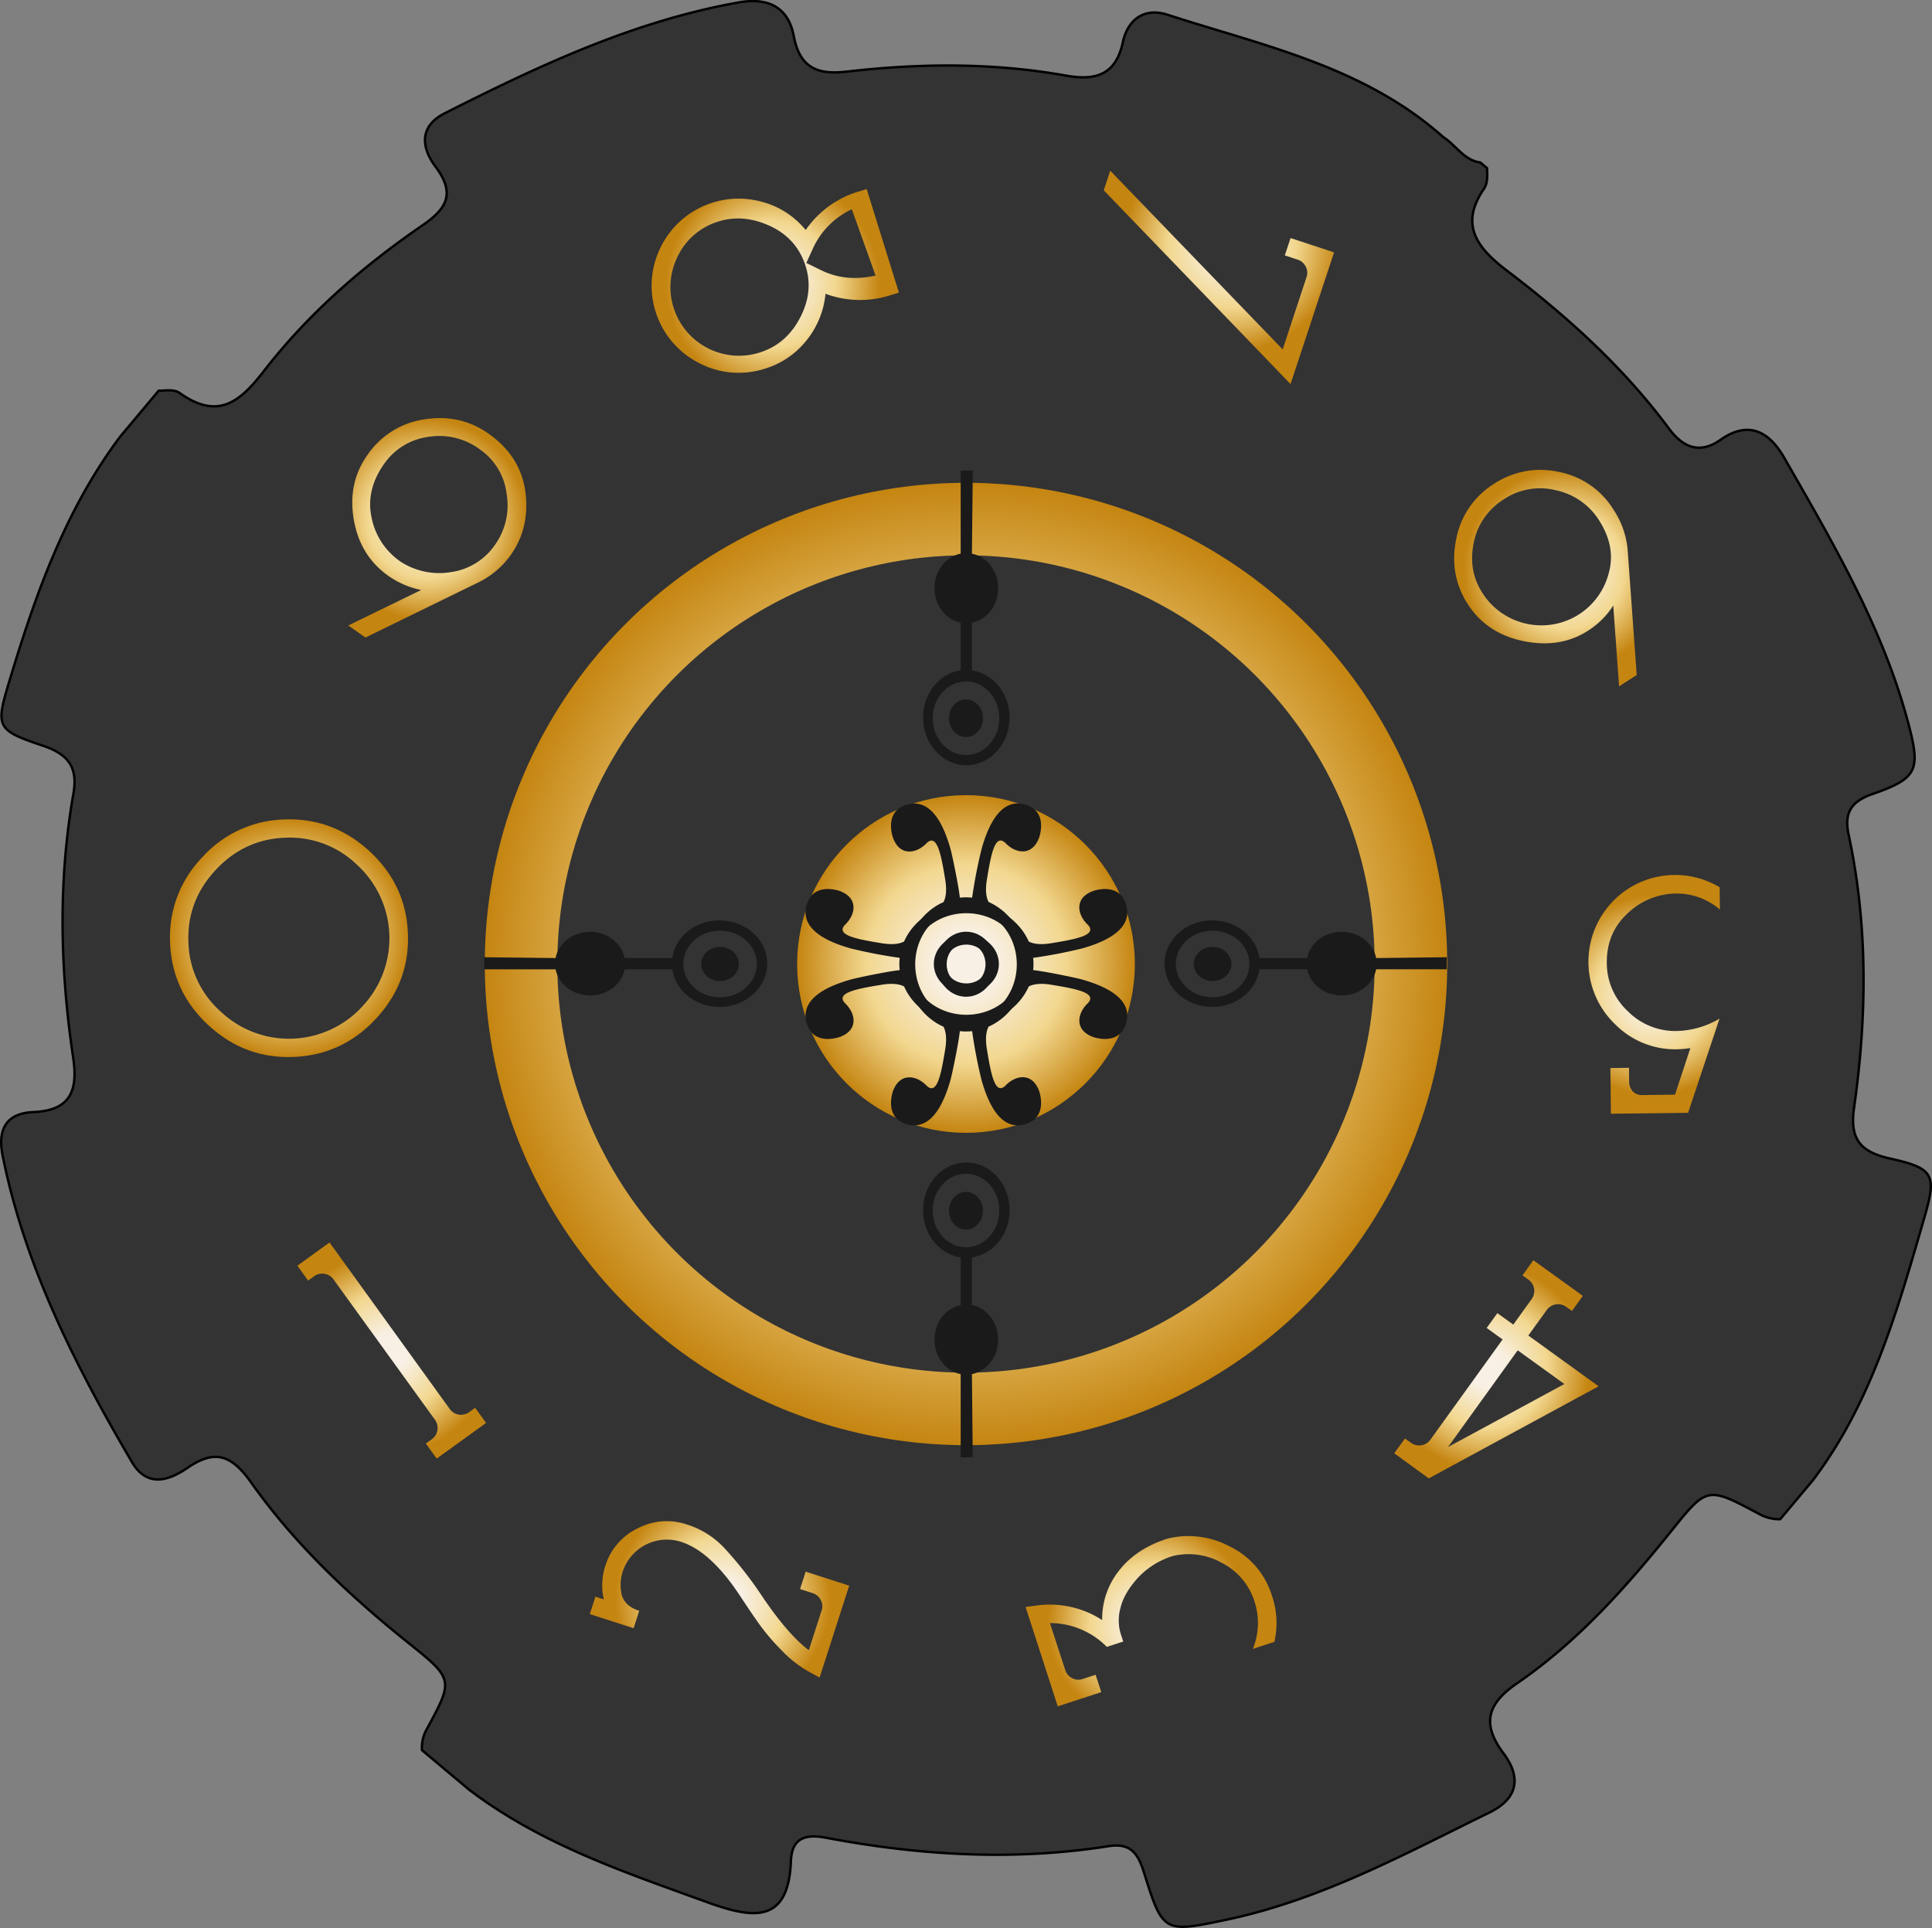 <svg xmlns="http://www.w3.org/2000/svg" xmlns:xlink="http://www.w3.org/1999/xlink" viewBox="0 0 798.94 797.34"><rect x="0" y="0" width="798.94" height="797.34" fill="#808080" stroke="none"/><defs><style>.cls-1{fill:#333;stroke:#000;}.cls-1,.cls-12{stroke-miterlimit:10;}.cls-2{fill:url(#Brass_Radial);}.cls-3{fill:url(#Brass_Radial-2);}.cls-4{fill:url(#Brass_Radial-3);}.cls-5{fill:url(#Brass_Radial-4);}.cls-6{fill:url(#Brass_Radial-5);}.cls-7{fill:url(#Brass_Radial-6);}.cls-8{fill:url(#Brass_Radial-7);}.cls-9{fill:url(#Brass_Radial-8);}.cls-10{fill:url(#Brass_Radial-9);}.cls-11{fill:url(#Brass_Radial-10);}.cls-12{fill:none;stroke-width:30px;stroke:url(#Brass_Radial-11);}.cls-13{fill:url(#Brass_Radial-12);}.cls-14{fill:#1a1a1a;}</style><radialGradient id="Brass_Radial" cx="-1627.19" cy="-33.57" r="49.18" gradientTransform="matrix(1, 0, 0, -1, 1746.71, 354.43)" gradientUnits="userSpaceOnUse"><stop offset="0.18" stop-color="#f8f0e4"/><stop offset="0.59" stop-color="#f2d78f"/><stop offset="1" stop-color="#c58511"/></radialGradient><radialGradient id="Brass_Radial-2" cx="472.52" cy="87.72" r="41.95" gradientTransform="translate(-52.02 990.05) rotate(-74.2)" xlink:href="#Brass_Radial"/><radialGradient id="Brass_Radial-3" cx="602.91" cy="80.93" r="44.42" gradientTransform="matrix(-0.78, -0.63, 0.63, -0.78, 718.22, 1104.43)" xlink:href="#Brass_Radial"/><radialGradient id="Brass_Radial-4" cx="721.67" cy="257.36" r="42.36" gradientTransform="translate(1226.82 520.72) rotate(149)" xlink:href="#Brass_Radial"/><radialGradient id="Brass_Radial-5" cx="630.02" cy="532.91" r="42.35" gradientTransform="translate(1010.19 -158.64) rotate(78.39)" xlink:href="#Brass_Radial"/><radialGradient id="Brass_Radial-6" cx="367.8" cy="648.31" r="41.24" gradientTransform="translate(403.91 -279.34) rotate(7.53)" xlink:href="#Brass_Radial"/><radialGradient id="Brass_Radial-7" cx="71.01" cy="516.81" r="41.91" gradientTransform="translate(160.53 47.44) rotate(-61.03)" xlink:href="#Brass_Radial"/><radialGradient id="Brass_Radial-8" cx="19.09" cy="266.85" r="44.54" gradientTransform="translate(341.88 309.31) rotate(-137.14)" xlink:href="#Brass_Radial"/><radialGradient id="Brass_Radial-9" cx="111.59" cy="274.65" r="44.12" gradientTransform="matrix(-1, 0.08, 0.08, 1, 409.21, -165.89)" xlink:href="#Brass_Radial"/><radialGradient id="Brass_Radial-10" cx="310.06" cy="76.86" r="41.62" gradientTransform="translate(165.61 -104.56) rotate(74.18)" xlink:href="#Brass_Radial"/><radialGradient id="Brass_Radial-11" cx="-527.19" cy="-704.99" r="199" gradientTransform="matrix(0, 1, 1, 0, 1104.46, 925.86)" xlink:href="#Brass_Radial"/><radialGradient id="Brass_Radial-12" cx="-527.19" cy="-704.99" r="69.83" gradientTransform="matrix(0, 1, 1, 0, 1104.46, 925.86)" xlink:href="#Brass_Radial"/></defs><g id="Layer_2" data-name="Layer 2"><g id="Layer_1-2" data-name="Layer 1"><path class="cls-1" d="M174.5,723.79l19.39,16.27c29.59,22.59,64.19,34.13,98.38,46.56,18.93,6.87,33.78,9.22,34.79-16.89.35-9.12,5.34-11.44,14.39-9.73,39,7.38,78,9.66,117,3.5,9.51-1.5,12.32,3.48,14.76,11.31,7.66,24.58,8.26,24.51,33.83,19.14,39.2-8.24,73.66-27.13,108.89-44.36,11.56-5.66,13.44-14.28,5.81-24.48-9.43-12.59-6.3-20.8,5.66-29,25.24-17.34,45.33-40,64.37-63.75,14.25-17.75,14.6-17.49,35.82-6.17a17.11,17.11,0,0,0,8.58,2.09l13.5-16.09C774,580,784.72,541.73,795.75,503.64c5.19-17.89,4.06-20.44-14.21-24.53-12.56-2.81-16.64-8.27-14.83-21,5.33-37.44,5.82-75.13-2.22-112.79-2-9.26,1-13.88,10-17,18.47-6.43,19.71-9.95,14.78-28.72-10.42-39.66-31.13-74.84-51.39-110.19-6.28-11-14.83-15.65-26.42-7.51-8.51,6-15.43,3.27-21.34-4.71-18.78-25.33-42-46.29-66.94-65.25-12.68-9.64-19.56-19.14-9.55-33.82,1.65-2.42,1.42-5.63,1.3-8.6l-2.77-2.32c-6.82-.94-10.06-7.18-15.29-10.47-32.79-29.24-74.39-37.8-114.1-50.64-9.72-3.14-16.45,2.12-18.45,11.41-2.91,13.51-11.25,16-23.68,13.74-30.22-5.39-60.47-5.08-90.58-1.61C338.29,31,330.76,28.24,328.27,15c-2.31-12.2-10.79-16.12-22.78-14-43.61,7.76-82.8,26.28-121.55,45.83-10.43,5.27-10,13.93-3.72,22.27,8.38,11.2,4.25,17.39-5.64,24.18-24.65,16.91-47.13,36.52-65.43,60.14-9.63,12.42-18.76,20.57-34.78,9.16-2.42-1.73-5.79-1-8.76-1L49.85,180.39C27.1,210.59,14.73,245.72,3.91,281.57c-5.78,19.16-5.53,20.33,13.84,26.83,10.58,3.55,14.51,9,12.62,19.78C24,364.42,24.82,401,30.29,437.6c2,13.62-1.27,21.65-16.45,22.31C2.57,460.4-1.1,467,1.11,478c9.15,45.61,30,86.66,53.43,126.61C60.92,615.5,70,612.22,77.61,607c11.12-7.61,18-5.5,26.17,6,18.13,25.63,40.93,47.11,65.53,66.77,18.45,14.75,18.15,15.16,7.06,35.54A15.64,15.64,0,0,0,174.5,723.79Z"/><path class="cls-2" d="M121.33,437.1q-20.14.78-35.18-13.15T70.34,389.88A47.28,47.28,0,0,1,83.5,354.7a47.31,47.31,0,0,1,34.07-15.81q20.15-.76,35.25,13.16t15.87,34.06q.76,20.14-13.22,35.19T121.33,437.1Zm26.31-79.46a39.87,39.87,0,0,0-29.78-11.19q-16.94.65-28.77,13.43T77.9,389.59a39.85,39.85,0,0,0,13.43,28.83,41.14,41.14,0,0,0,58.55-2.24,41.14,41.14,0,0,0-2.24-58.54Z"/><path class="cls-3" d="M201,588.46l-20.42,14.75L176.11,597l2.49-1.8a5.75,5.75,0,0,0,1.3-8l-42-58.1a5.72,5.72,0,0,0-8-1.29l-2.5,1.8L123,523.43l13.27-9.59L186,582.73a5.73,5.73,0,0,0,8,1.29l2.49-1.8Z"/><path class="cls-4" d="M284,630.45a35.79,35.79,0,0,1,15.87,10.11,157,157,0,0,1,14.71,18.71q11,16.5,19.89,23.18l5.32-16.52a5.21,5.21,0,0,0-.44-4.34,5.67,5.67,0,0,0-3.31-2.75l-5.19-1.68,2.32-7.2,18,5.8-12.24,38-4-2.18a46.75,46.75,0,0,1-11.49-8.85,92.12,92.12,0,0,1-9-10.4q-3.3-4.59-8.34-12.25-12.13-18.46-24.39-22.42A19.23,19.23,0,0,0,257.5,650a17.76,17.76,0,0,0-.67,8q.59,5.94,7.51,8.16l-2.31,7.2-18.13-5.84,2.32-7.2,3.47,1.12a25.94,25.94,0,0,1,.65-13.91,25.53,25.53,0,0,1,13.29-15.43A25.81,25.81,0,0,1,284,630.45Z"/><path class="cls-5" d="M424.11,664.57l4.52-.59a39.91,39.91,0,0,1,27.14,6,32.13,32.13,0,0,1,7-20.46q7-9,19.92-13.19a36.3,36.3,0,0,1,26,3.3,33.37,33.37,0,0,1,17.2,20A35.06,35.06,0,0,1,527,679l-8.91,2.91a28.45,28.45,0,0,0,.62-19.79,26.88,26.88,0,0,0-13.2-15.65,28.13,28.13,0,0,0-20.41-3,33,33,0,0,0-14.68,9.2q-5.61,6.24-7.05,12.23a19.26,19.26,0,0,0,0,10.52l1.12,3.46-6.78,2.21a33,33,0,0,0-23.53-9.85l6.37,19.56a5.38,5.38,0,0,0,2.81,3.21,5.53,5.53,0,0,0,4.38.34l5.33-1.73,2.34,7.18-18,5.86Z"/><path class="cls-6" d="M634.09,521.18l20.45,14.73-4.5,6.25-2.39-1.72a5.74,5.74,0,0,0-8,1.3L632,552.31l29.08,21-70.24,38.09-7-5.08L576.56,601,581,594.9l2.5,1.8a5.73,5.73,0,0,0,8-1.3l29.87-41.46-6.59-4.75,4.42-6.13,6.59,4.74,7.61-10.56a5.74,5.74,0,0,0-1.3-8l-2.5-1.8Zm-6.48,37.26-28.81,40,48.12-26.07Z"/><path class="cls-7" d="M667.92,423.61a35.86,35.86,0,0,1,43.2-56.68l.11,9.24a27.17,27.17,0,0,0-18-6.64,29.4,29.4,0,0,0-20.2,8.23q-8.73,8.08-8.57,20.55a27.22,27.22,0,0,0,8.71,19.91,27.61,27.61,0,0,0,20.19,8.16,36.33,36.33,0,0,0,17.72-5.12l-13,38.94-31.91.39-.23-18.9,7.7-.09.06,5.6a6.08,6.08,0,0,0,1.45,4.11,5.11,5.11,0,0,0,4.08,1.56l13.44-.16,6.35-19.26a39.09,39.09,0,0,1-5.6.49A34.88,34.88,0,0,1,667.92,423.61Z"/><path class="cls-8" d="M656.71,260.82q-11.54,7.44-26.71,4.31t-23-15.25q-7.82-12.12-4.83-26.87a34.41,34.41,0,0,1,15.69-22.94,34.87,34.87,0,0,1,26.64-4.93,34.08,34.08,0,0,1,22.78,15.71,35.51,35.51,0,0,1,5.84,17.06l3.71,51.24-7.29,4.7-2.4-33.43A34.22,34.22,0,0,1,656.71,260.82ZM613,245.2a28.91,28.91,0,0,0,39.9,8.92,28.81,28.81,0,0,0,12.32-16.93q3.13-11-4-22.08a27.85,27.85,0,0,0-17.79-12.35A26.77,26.77,0,0,0,622,206.43a27.26,27.26,0,0,0-12.57,18.09Q607.07,236,613,245.2Z"/><path class="cls-9" d="M533.67,158.83,456.44,78.71l2.67-8.11,71.32,73.9,9.9-30a5.33,5.33,0,0,0-.37-4.25,5.51,5.51,0,0,0-3.33-2.87l-5.32-1.75,2.37-7.18,18,5.91Z"/><path class="cls-10" d="M315.83,83.66a34.94,34.94,0,0,1,17.35,11.46A40.62,40.62,0,0,1,354.79,79.3l3.61-1.12L371.72,121l-3.61,1.12a41.07,41.07,0,0,1-26.74-.62,36,36,0,0,1-7.91,19.33,34.81,34.81,0,0,1-17.19,11.65A35.26,35.26,0,0,1,288.82,150a35.84,35.84,0,0,1-15.15-48.66,35.91,35.91,0,0,1,42.16-17.66Zm20.28,19.22-2.66,5.86,5.77,2.84q10.35,5.22,22.86,2.37l-9.82-27.41A32.94,32.94,0,0,0,336.11,102.88ZM280,106.53a28.38,28.38,0,0,0,35.2,38.92q10.55-3.76,16-14.72T332.79,109Q328.88,98,317.67,93.12t-21.61-1.18A27.49,27.49,0,0,0,280,106.53Z"/><path class="cls-11" d="M197.28,241.12l-46.17,22.54-7.08-5L174.16,244a36,36,0,0,1-13.54-5.83q-11.77-8.32-14.33-23.36t5.61-26.57a34.52,34.52,0,0,1,23.73-14.84q14.82-2.28,26.48,6,13.24,9.39,15.16,24.13t-6.11,26.05A35.76,35.76,0,0,1,197.28,241.12Zm-31.87-9a29.41,29.41,0,0,0,21.3,4.45,26.57,26.57,0,0,0,18-11.26,28.11,28.11,0,0,0,4.81-20.95,26.09,26.09,0,0,0-11-18.46,28.16,28.16,0,0,0-21.62-5.2,26.51,26.51,0,0,0-18,11.06q-7.7,10.86-5.24,22.29A28.78,28.78,0,0,0,165.41,232.1Z"/><circle class="cls-12" cx="399.47" cy="398.67" r="184"/><circle class="cls-13" cx="399.47" cy="398.67" r="69.83"/><path class="cls-14" d="M417.49,296.71c0,10.89-8,19.75-17.88,19.75s-17.89-8.86-17.89-19.75c0-10,6.8-18.22,15.55-19.49V257.5c-6.15-1.22-10.82-7.12-10.82-14.27s4.67-13,10.82-14.27V194.63h5L401.92,229c6.17,1.21,10.84,7.12,10.84,14.27s-4.67,13-10.84,14.27v19.72c8.76,1.27,15.57,9.47,15.57,19.49m-31.78.28c0,8.38,6.17,15.2,13.76,15.2s13.76-6.82,13.76-15.2-6.17-15.2-13.76-15.2-13.76,6.81-13.76,15.2m13.76,7.78c3.89,0,7-3.47,7-7.78s-3.16-7.78-7-7.78-7.05,3.48-7.05,7.78,3.15,7.78,7.05,7.78m0,203.68c3.89,0,7-3.5,7-7.79s-3.16-7.78-7-7.78-7.05,3.46-7.05,7.78,3.15,7.79,7.05,7.79m-2.2,94.26V568.28c-6.15-1.23-10.82-7.13-10.82-14.27s4.67-13,10.82-14.26V520c-8.75-1.27-15.55-9.48-15.55-19.49,0-10.89,8-19.75,17.89-19.75s17.88,8.86,17.88,19.75c0,10-6.81,18.23-15.57,19.49v19.72c6.17,1.21,10.84,7.11,10.84,14.27s-4.67,13.06-10.84,14.27l.34,34.35m-16.55-102c0,8.39,6.17,15.2,13.76,15.2s13.76-6.81,13.76-15.2-6.17-15.2-13.76-15.2-13.76,6.82-13.76,15.2m26-101.84c0,7.42-5.46,13.44-12.18,13.44s-12.18-6-12.18-13.44,5.46-13.44,12.18-13.44,12.18,6,12.18,13.44m-20.23,0c0,4.9,3.61,8.88,8.05,8.88s8-4,8-8.88-3.61-8.88-8-8.88-8.05,4-8.05,8.88M423.69,465c-11.5,3.11-16.22-13-17.74-18.12A202.7,202.7,0,0,1,402,426.44a23.11,23.11,0,0,1-5.08,0c-.49,4.9-3.23,18.07-3.93,20.43-1.53,5.11-6.26,21.23-17.75,18.12-10.14-2.75-5.91-13.91-5.91-13.91,3-7.79,9.82-6.21,13.69-2.24,4.47,4.55,6.14-4.44,7.87-15,.77-4.83.13-7.61-.73-9.23-9.27-4.11-15.84-14.11-15.84-25.79s6.57-21.66,15.84-25.75c.86-1.62,1.5-4.4.73-9.22-1.73-10.58-3.4-19.57-7.87-15-3.87,4-10.74,5.54-13.69-2.24,0,0-4.23-11.15,5.91-13.91,11.49-3.12,16.22,13,17.75,18.11.7,2.37,3.44,15.54,3.93,20.43a23.11,23.11,0,0,1,5.08,0A203.25,203.25,0,0,1,406,350.77c1.52-5.1,6.24-21.23,17.74-18.11,10.14,2.76,5.91,13.91,5.91,13.91-3,7.78-9.83,6.21-13.69,2.24-4.46-4.55-6.14,4.44-7.86,15-.78,4.82-.15,7.59.72,9.22,9.28,4.09,15.86,14.08,15.86,25.75s-6.58,21.69-15.86,25.79c-.87,1.63-1.5,4.41-.72,9.23,1.72,10.58,3.4,19.57,7.86,15,3.86-4,10.73-5.55,13.69,2.24,0,0,4.23,11.16-5.91,13.91M378.47,398.8c0,12.8,9.42,23.22,21,23.22s21-10.42,21-23.22-9.43-23.17-21-23.17-21,10.39-21,23.17"/><path class="cls-14" d="M297.51,380.65c10.89,0,19.75,8,19.75,17.88s-8.86,17.89-19.75,17.89c-10,0-18.22-6.8-19.49-15.55H258.3c-1.22,6.14-7.12,10.82-14.27,10.82S231,407,229.76,400.87H200.27v-5l29.48.34c1.22-6.17,7.13-10.84,14.28-10.84s13,4.67,14.27,10.84H278c1.26-8.76,9.47-15.57,19.49-15.57m.27,31.78c8.39,0,15.21-6.17,15.21-13.76s-6.82-13.76-15.21-13.76-15.19,6.17-15.19,13.76,6.81,13.76,15.19,13.76m7.79-13.76c0-3.9-3.48-7.05-7.79-7.05s-7.78,3.15-7.78,7.05,3.49,7.05,7.78,7.05,7.79-3.15,7.79-7.05m203.67,0c0-3.9-3.49-7.05-7.78-7.05s-7.79,3.15-7.79,7.05,3.47,7.05,7.79,7.05,7.78-3.15,7.78-7.05m89,2.2H569.08c-1.23,6.14-7.14,10.82-14.27,10.82s-13-4.68-14.26-10.82H520.82c-1.28,8.75-9.48,15.55-19.49,15.55-10.89,0-19.75-8-19.75-17.89s8.86-17.88,19.75-17.88c10,0,18.22,6.81,19.49,15.57h19.72c1.21-6.17,7.11-10.84,14.27-10.84s13.06,4.67,14.27,10.84l29.19-.34m-96.81,16.55c8.38,0,15.19-6.17,15.19-13.76s-6.81-13.76-15.19-13.76-15.2,6.17-15.2,13.76,6.81,13.76,15.2,13.76M399.62,386.48c7.42,0,13.44,5.46,13.44,12.18s-6,12.18-13.44,12.18-13.44-5.46-13.44-12.18,6-12.18,13.44-12.18m0,20.22c4.9,0,8.87-3.61,8.87-8s-4-8.05-8.87-8.05-8.88,3.61-8.88,8.05,4,8,8.88,8m66.16-32.25c3.11,11.5-13,16.22-18.11,17.74a206.12,206.12,0,0,1-20.43,3.94,21.39,21.39,0,0,1,.14,2.54,21.1,21.1,0,0,1-.14,2.53c4.9.5,18.06,3.24,20.43,3.94,5.11,1.53,21.22,6.26,18.11,17.75-2.74,10.14-13.9,5.91-13.9,5.91-7.79-2.95-6.21-9.83-2.24-13.69,4.55-4.47-4.44-6.15-15-7.87-4.82-.78-7.6-.13-9.22.73-4.11,9.27-14.11,15.84-25.8,15.84s-21.65-6.57-25.74-15.84c-1.62-.86-4.4-1.51-9.22-.73-10.59,1.72-19.58,3.4-15,7.87,4,3.86,5.54,10.74-2.24,13.69,0,0-11.16,4.23-13.91-5.91-3.12-11.49,13-16.22,18.11-17.75,2.37-.7,15.53-3.44,20.43-3.94a23.4,23.4,0,0,1-.14-2.53,23.73,23.73,0,0,1,.14-2.54,206.12,206.12,0,0,1-20.43-3.94c-5.1-1.52-21.23-6.24-18.11-17.74,2.75-10.14,13.91-5.91,13.91-5.91,7.78,3,6.2,9.83,2.24,13.69-4.56,4.46,4.43,6.14,15,7.86,4.82.78,7.59.15,9.21-.72,4.1-9.28,14.09-15.86,25.75-15.86s21.7,6.58,25.8,15.86c1.62.87,4.41,1.5,9.22.72,10.59-1.72,19.58-3.4,15-7.86-4-3.86-5.55-10.73,2.24-13.69,0,0,11.16-4.23,13.9,5.91m-66.19,45.22c12.81,0,23.23-9.42,23.23-21s-10.42-21-23.23-21-23.17,9.43-23.17,21,10.4,21,23.17,21"/></g></g></svg>
